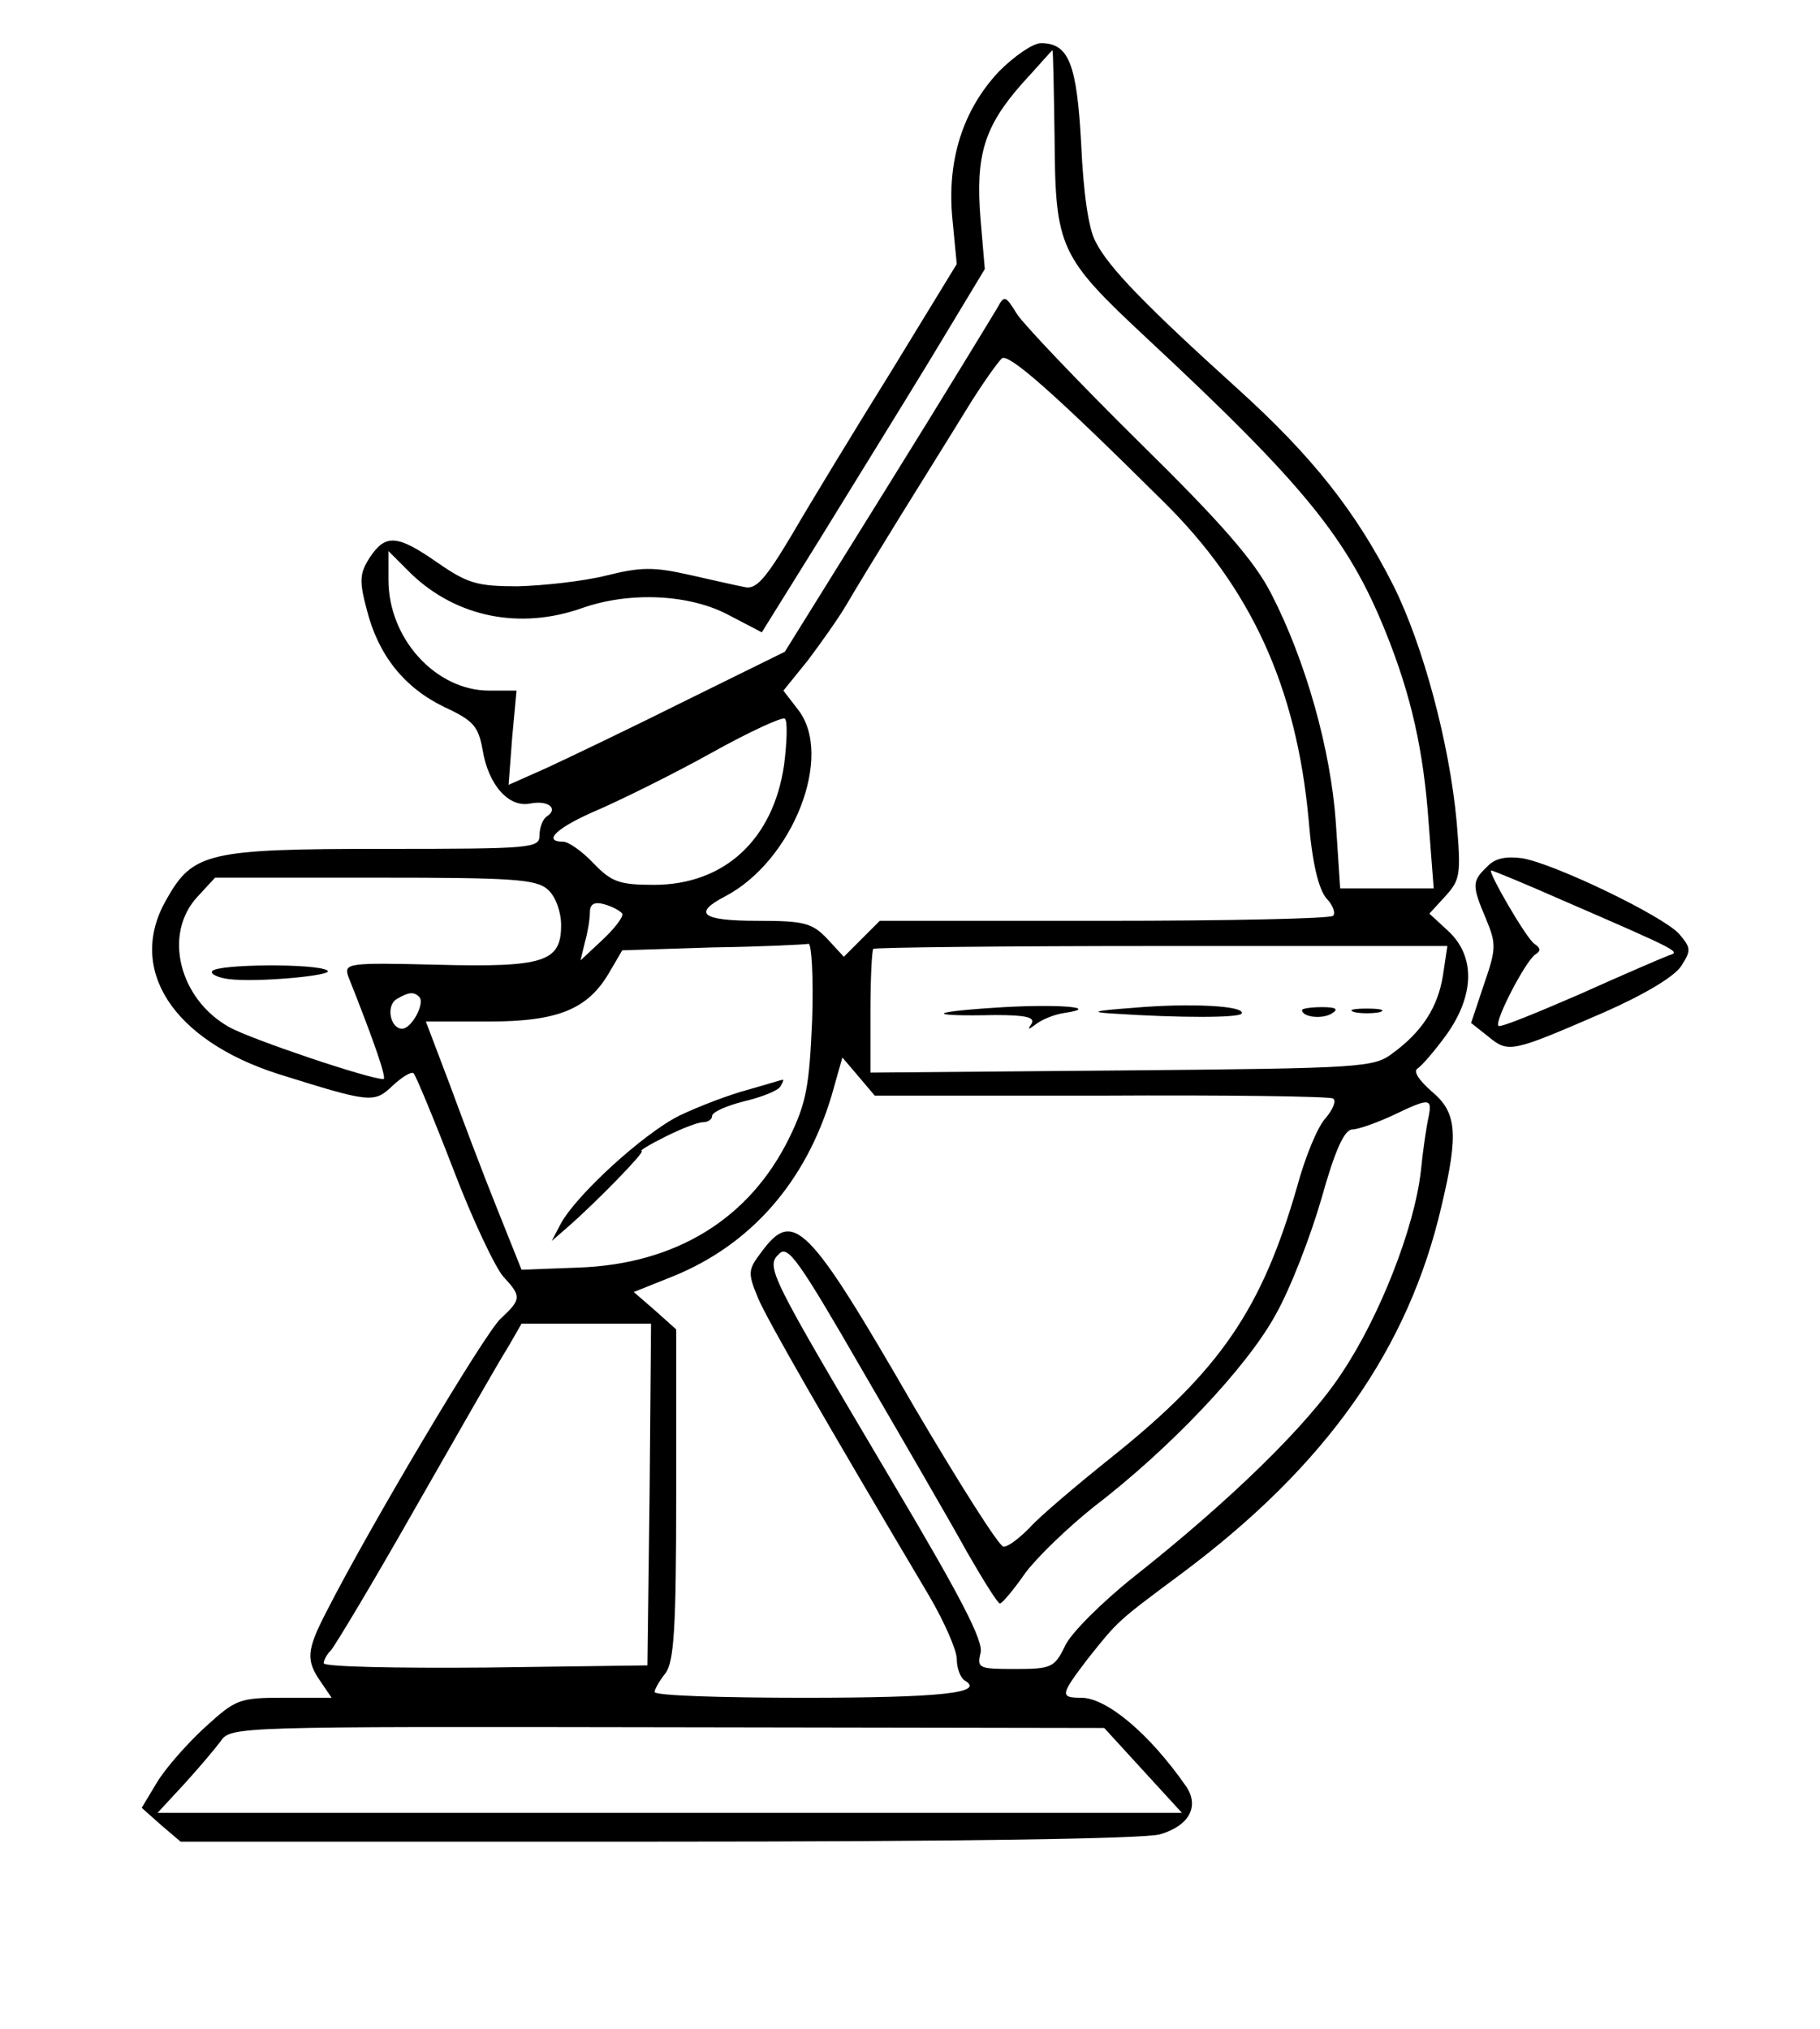 <?xml version="1.0" standalone="no"?>
<!DOCTYPE svg PUBLIC "-//W3C//DTD SVG 20010904//EN"
 "http://www.w3.org/TR/2001/REC-SVG-20010904/DTD/svg10.dtd">
<svg version="1.0" xmlns="http://www.w3.org/2000/svg"
 width="253pt" height="282pt" viewBox="0 0 253 282"
 preserveAspectRatio="xMidYMid meet">
<g transform="translate(0,282) scale(0.1,-0.1)"
fill="#000000" stroke="none">
<path d="M1389 2721 c-51 -54 -73 -125 -65 -206 l6 -62 -91 -149 c-51 -82
-113 -184 -138 -227 -37 -62 -50 -77 -66 -73 -11 2 -46 10 -77 17 -49 11 -67
11 -115 -1 -32 -8 -87 -14 -123 -15 -57 0 -70 4 -112 33 -56 39 -72 40 -94 7
-14 -22 -15 -32 -4 -73 16 -63 52 -108 108 -135 41 -19 47 -27 53 -60 8 -48
36 -80 66 -74 25 5 40 -7 23 -18 -5 -3 -10 -15 -10 -26 0 -18 -9 -19 -216 -19
-246 0 -266 -5 -303 -71 -55 -96 9 -195 156 -242 128 -40 133 -41 159 -16 13
12 26 20 29 17 3 -3 28 -63 55 -133 27 -71 59 -138 70 -150 25 -27 25 -31 -4
-58 -22 -20 -182 -289 -242 -407 -28 -54 -29 -68 -8 -98 l15 -22 -66 0 c-63 0
-67 -2 -110 -41 -25 -23 -55 -57 -67 -77 l-21 -35 27 -24 27 -23 662 0 c421 0
675 4 699 10 42 12 56 40 36 68 -51 73 -110 122 -145 122 -30 0 -29 4 9 54 43
54 41 52 131 119 201 150 315 312 361 511 24 101 21 130 -14 159 -18 16 -26
28 -19 32 6 4 24 25 40 47 39 55 40 109 2 144 l-26 24 22 24 c21 23 22 30 16
103 -10 110 -47 247 -88 329 -52 103 -113 180 -217 274 -126 114 -179 168
-197 204 -10 18 -17 69 -20 135 -6 112 -17 141 -56 141 -11 0 -37 -18 -58 -39z
m77 -94 c1 -152 7 -164 128 -277 219 -204 280 -279 332 -408 36 -89 53 -166
60 -266 l7 -91 -65 0 -65 0 -6 91 c-7 102 -42 226 -90 319 -23 45 -69 98 -183
210 -84 83 -160 163 -170 178 -16 26 -18 27 -27 10 -6 -10 -74 -122 -153 -249
l-143 -230 -138 -68 c-76 -38 -162 -79 -192 -93 l-54 -24 5 66 6 65 -38 0
c-74 0 -140 72 -140 154 l0 40 32 -32 c63 -60 151 -78 238 -47 66 23 149 19
203 -10 l46 -24 79 127 c43 70 113 183 155 252 l76 126 -6 70 c-7 88 5 128 58
188 23 25 41 46 42 46 1 0 2 -55 3 -123z m151 -504 c122 -120 185 -258 202
-441 5 -62 14 -98 25 -111 9 -9 13 -21 9 -24 -3 -4 -147 -7 -318 -7 l-312 0
-25 -25 -25 -25 -23 25 c-21 22 -32 25 -97 25 -77 0 -91 10 -45 34 94 49 152
196 101 260 l-20 26 34 42 c18 24 43 59 54 78 11 19 44 73 73 120 29 47 71
114 93 150 22 36 45 68 50 72 10 6 70 -46 224 -199z m-527 -366 c-15 -104 -83
-167 -181 -167 -48 0 -59 4 -84 30 -16 17 -35 30 -42 30 -30 0 -9 20 50 45 34
15 105 50 157 79 52 29 98 50 101 47 4 -3 3 -32 -1 -64z m-328 -174 c10 -9 18
-30 18 -49 0 -51 -23 -59 -174 -55 -122 3 -128 2 -122 -16 37 -93 54 -143 49
-143 -20 0 -183 55 -214 72 -70 39 -93 130 -44 182 l24 26 222 0 c193 0 225
-2 241 -17z m103 -33 c2 -4 -10 -20 -27 -36 l-31 -29 6 25 c4 14 7 32 7 42 0
11 6 15 20 11 11 -3 22 -9 25 -13z m264 -147 c-4 -93 -8 -116 -32 -165 -55
-112 -157 -175 -292 -180 l-80 -3 -34 85 c-19 47 -48 124 -66 173 l-33 87 87
0 c97 0 139 17 169 70 l17 29 125 4 c69 1 129 4 134 5 4 1 7 -46 5 -105z m877
62 c-7 -45 -29 -79 -70 -109 -26 -20 -42 -21 -377 -24 l-349 -3 0 84 c0 46 2
86 4 88 2 2 183 4 401 4 l397 0 -6 -40z m-1423 -31 c8 -9 -11 -44 -24 -44 -16
0 -23 31 -8 41 17 10 24 11 32 3z m948 -137 c173 1 318 -1 322 -4 5 -3 0 -15
-10 -27 -11 -11 -29 -55 -40 -96 -49 -170 -107 -255 -257 -375 -50 -40 -102
-84 -115 -99 -14 -14 -29 -26 -36 -26 -6 0 -61 87 -124 194 -149 258 -168 276
-213 215 -18 -24 -19 -28 -4 -64 14 -32 86 -158 238 -414 21 -36 38 -75 38
-87 0 -13 5 -26 11 -30 29 -17 -31 -24 -223 -24 -115 0 -208 3 -208 8 0 4 7
16 15 26 12 16 15 63 15 249 l0 229 -29 26 -30 26 55 22 c108 44 184 131 220
251 l15 53 23 -27 22 -26 315 0z m455 -29 c-3 -13 -8 -47 -11 -77 -9 -78 -57
-201 -110 -280 -47 -72 -155 -177 -289 -283 -44 -35 -87 -78 -95 -95 -15 -31
-19 -33 -70 -33 -50 0 -53 1 -48 22 5 16 -28 79 -123 239 -171 289 -176 298
-157 316 12 13 27 -8 117 -164 57 -98 122 -210 144 -250 23 -40 43 -72 46 -72
3 0 19 19 35 42 17 23 60 64 95 92 106 81 213 194 253 267 21 37 49 110 64
162 19 68 32 96 43 96 8 0 33 9 55 19 52 25 56 25 51 -1z m-1083 -525 l-3
-238 -225 -3 c-124 -1 -225 1 -225 6 0 4 4 12 10 18 5 5 59 95 118 199 60 105
117 205 128 222 l19 33 90 0 90 0 -2 -237z m686 -384 l54 -59 -712 0 -712 0
37 40 c20 22 43 49 51 60 14 20 23 20 621 19 l607 -1 54 -59z"/>
<path d="M295 1470 c-3 -4 8 -9 23 -11 38 -5 149 5 137 12 -15 10 -154 9 -160
-1z"/>
<path d="M1039 1305 c-26 -7 -68 -23 -95 -36 -50 -25 -144 -111 -165 -151
l-12 -23 23 20 c40 35 108 105 102 105 -4 0 11 9 33 20 22 11 45 20 52 20 7 0
13 4 13 9 0 5 20 14 44 20 25 6 48 15 51 21 3 5 5 10 3 9 -2 0 -24 -7 -49 -14z"/>
<path d="M1380 1419 c-92 -6 -90 -12 3 -10 43 0 56 -3 51 -12 -6 -9 -5 -9 7 0
8 6 25 13 39 15 54 8 -15 13 -100 7z"/>
<path d="M1575 1419 c-55 -4 -61 -6 -27 -8 91 -6 174 -6 178 0 6 11 -73 15
-151 8z"/>
<path d="M1810 1416 c0 -10 28 -13 41 -5 10 6 7 9 -13 9 -16 0 -28 -2 -28 -4z"/>
<path d="M1883 1413 c9 -2 25 -2 35 0 9 3 1 5 -18 5 -19 0 -27 -2 -17 -5z"/>
<path d="M2067 1615 c-21 -20 -21 -26 -1 -73 14 -34 14 -41 -3 -90 l-18 -54
24 -19 c28 -23 32 -22 159 33 57 25 99 50 109 65 14 22 14 25 -3 45 -23 25
-172 97 -218 105 -23 3 -38 0 -49 -12z m104 -46 c166 -72 165 -72 149 -77 -8
-3 -64 -27 -124 -54 -60 -26 -111 -47 -113 -44 -6 6 37 89 51 99 8 5 8 9 -1
15 -11 7 -66 102 -60 102 2 0 46 -18 98 -41z"/>
</g>
</svg>
